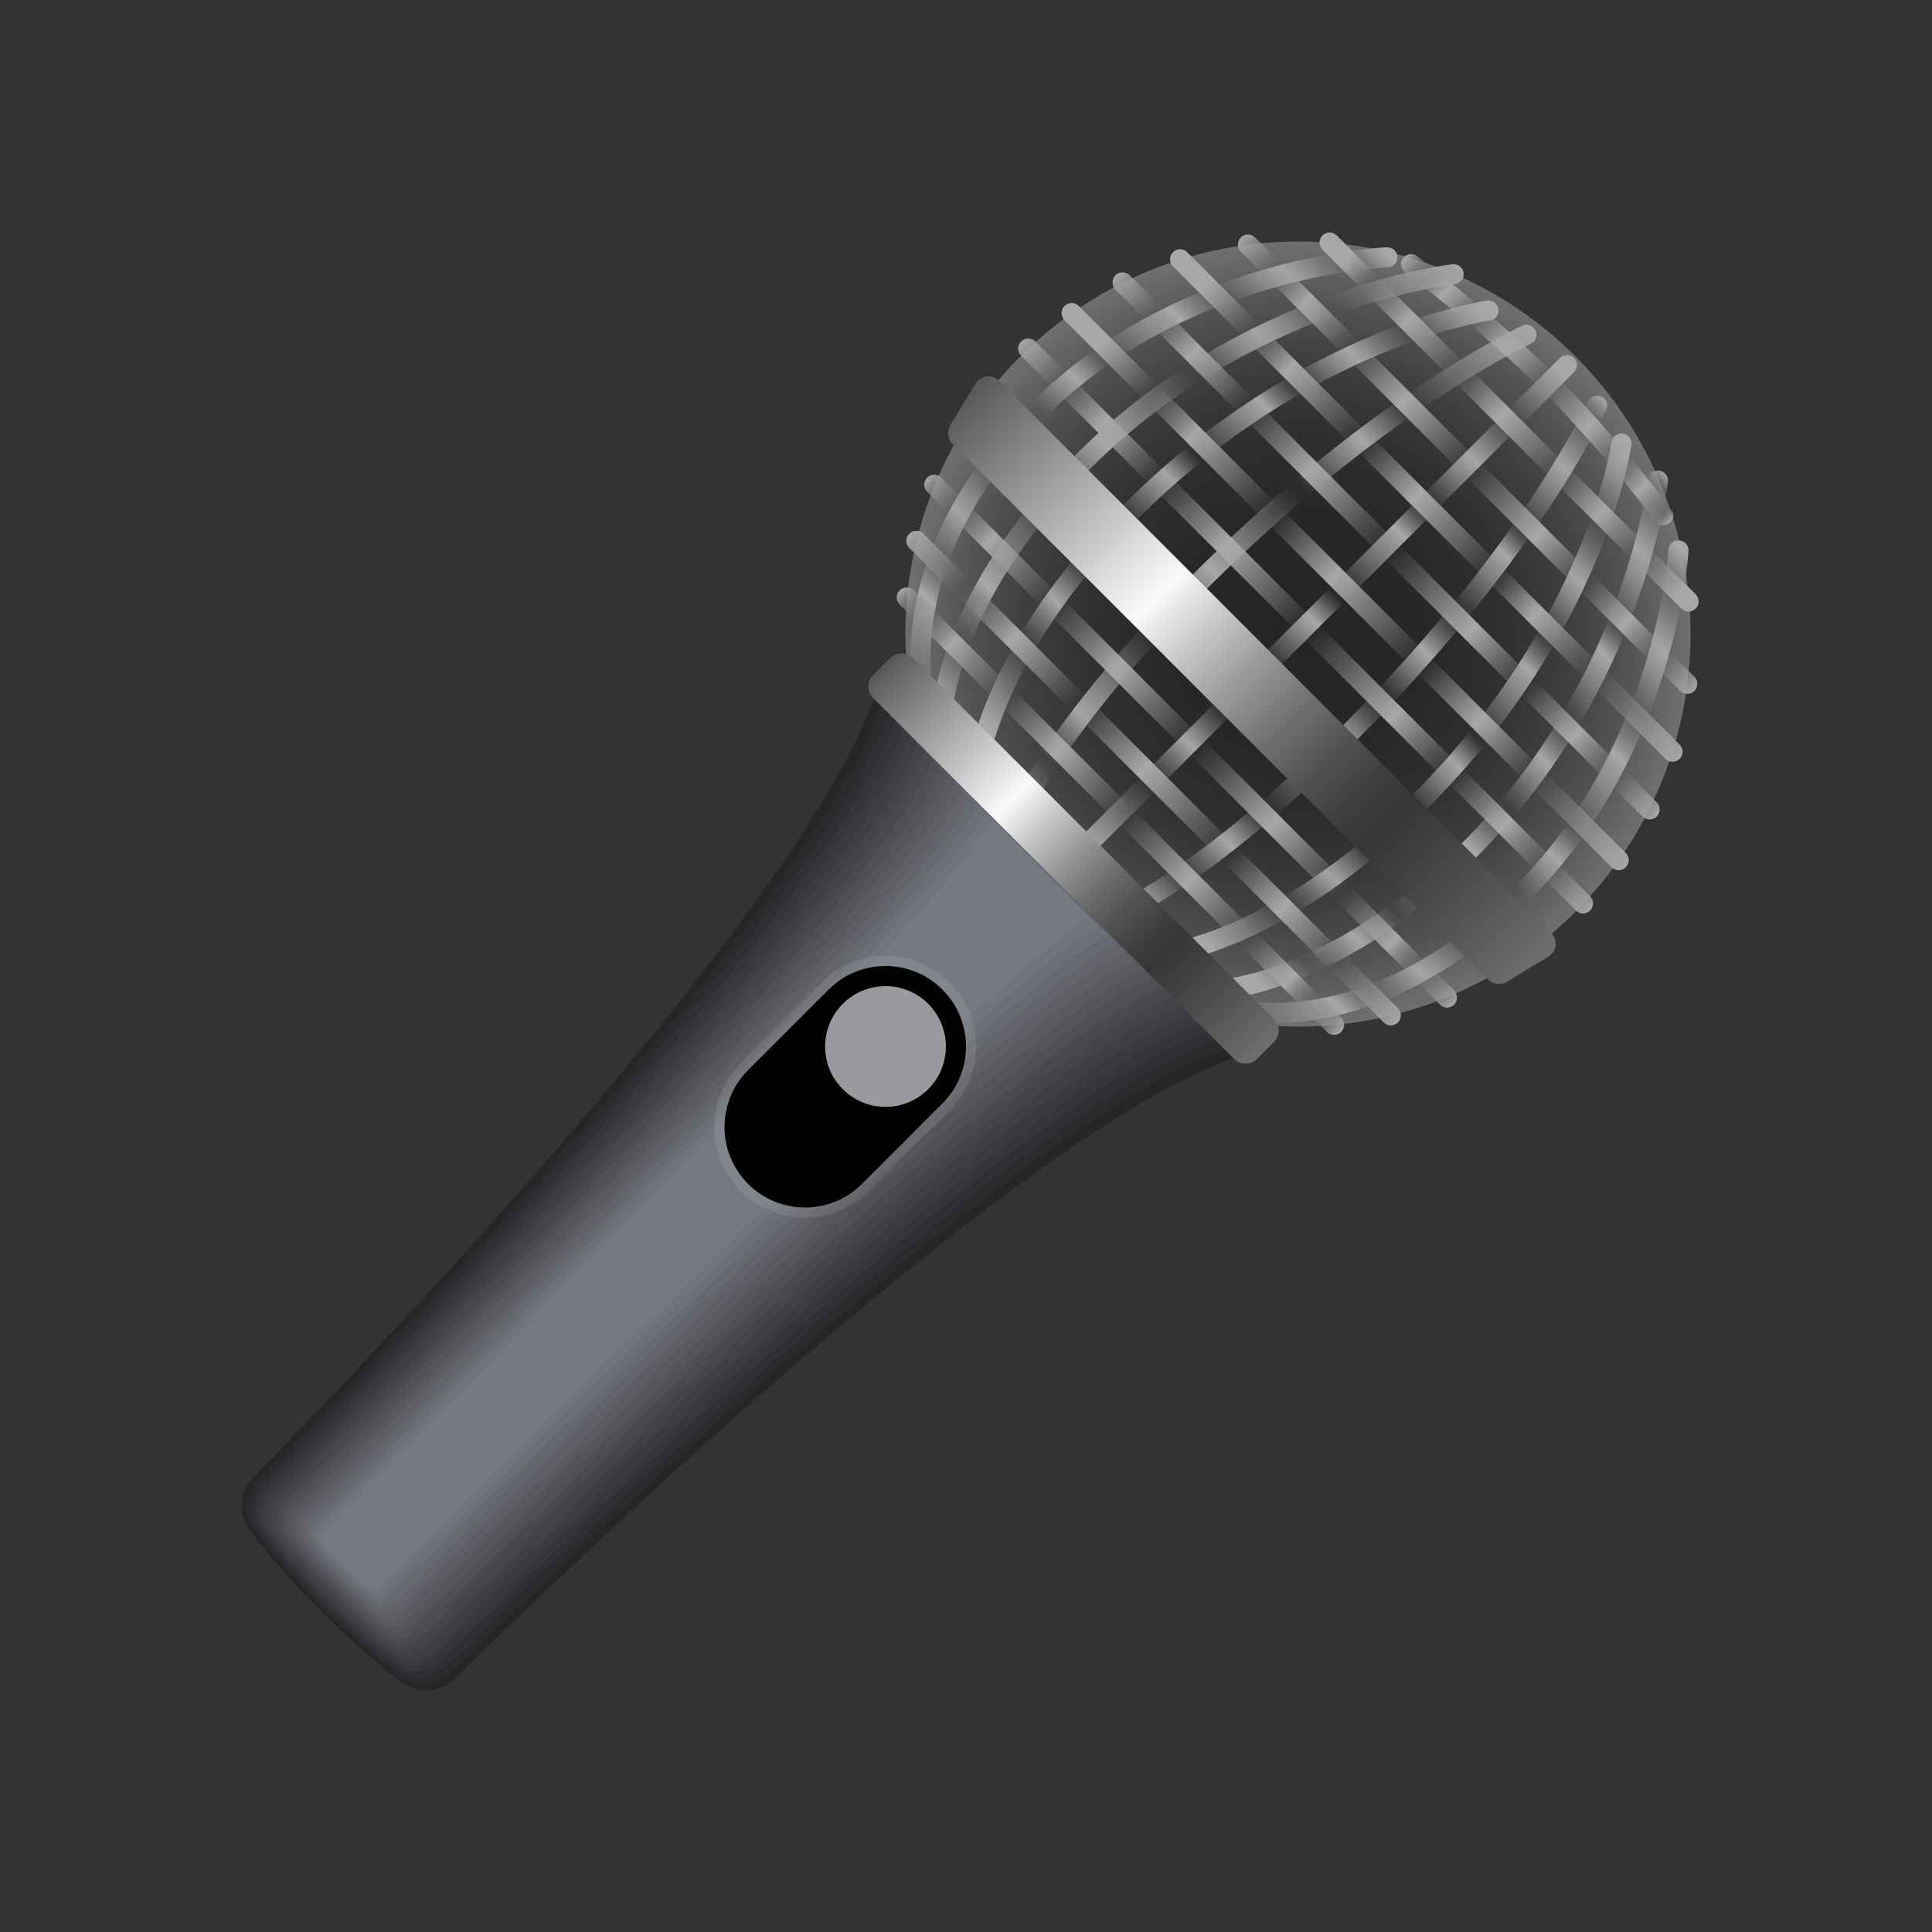 <svg xmlns="http://www.w3.org/2000/svg"  viewBox="0 0 48 48" width="48px" height="48px"><rect x="0" y="0" width="48" height="48" fill="#333333" stroke="none"/><radialGradient id="Bj~NeR2hG6YygpSwFdeNua" cx="32.247" cy="15.753" r="9.753" gradientTransform="scale(1 -1) rotate(45 70.279 0)" gradientUnits="userSpaceOnUse"><stop offset="0" stop-color="#242424"/><stop offset=".315" stop-color="#272727"/><stop offset=".52" stop-color="#2f2f2f"/><stop offset=".693" stop-color="#3e3e3e"/><stop offset=".849" stop-color="#535353"/><stop offset=".992" stop-color="#6e6e6e"/><stop offset="1" stop-color="#707070"/></radialGradient><circle cx="32.247" cy="15.753" r="9.753" fill="url(#Bj~NeR2hG6YygpSwFdeNua)"/><linearGradient id="Bj~NeR2hG6YygpSwFdeNub" x1="25.326" x2="39.106" y1="22.674" y2="8.894" gradientUnits="userSpaceOnUse"><stop offset=".124" stop-color="#a8a8a8"/><stop offset=".162" stop-color="#a4a4a4" stop-opacity=".661"/><stop offset=".196" stop-color="#999" stop-opacity=".356"/><stop offset=".229" stop-color="#878787" stop-opacity=".065"/><stop offset=".236" stop-color="#828282" stop-opacity="0"/><stop offset=".305" stop-color="#a8a8a8"/><stop offset=".326" stop-color="#a4a4a4" stop-opacity=".67"/><stop offset=".347" stop-color="#999" stop-opacity=".354"/><stop offset=".368" stop-color="#858585" stop-opacity=".045"/><stop offset=".371" stop-color="#828282" stop-opacity="0"/><stop offset=".378" stop-color="#828282" stop-opacity="0"/><stop offset=".443" stop-color="#828282" stop-opacity="0"/><stop offset=".452" stop-color="#8b8b8b" stop-opacity=".1"/><stop offset=".473" stop-color="#9b9b9b" stop-opacity=".353"/><stop offset=".497" stop-color="#a5a5a5" stop-opacity=".635"/><stop offset=".528" stop-color="#a8a8a8"/><stop offset=".548" stop-color="#a6a6a6" stop-opacity=".564"/><stop offset=".559" stop-color="#9e9e9e" stop-opacity=".321"/><stop offset=".568" stop-color="#909090" stop-opacity=".127"/><stop offset=".574" stop-color="#828282" stop-opacity="0"/><stop offset=".587" stop-color="#8d8d8d" stop-opacity=".116"/><stop offset=".612" stop-color="#9c9c9c" stop-opacity=".344"/><stop offset=".642" stop-color="#a5a5a5" stop-opacity=".61"/><stop offset=".686" stop-color="#a8a8a8"/><stop offset=".729" stop-color="#888" stop-opacity=".135"/><stop offset=".736" stop-color="#828282" stop-opacity="0"/><stop offset=".745" stop-color="#8d8d8d" stop-opacity=".115"/><stop offset=".764" stop-color="#9c9c9c" stop-opacity=".346"/><stop offset=".785" stop-color="#a5a5a5" stop-opacity=".613"/><stop offset=".817" stop-color="#a8a8a8"/><stop offset=".84" stop-color="#a3a3a3" stop-opacity=".69"/><stop offset=".868" stop-color="#949494" stop-opacity=".312"/><stop offset=".891" stop-color="#828282" stop-opacity="0"/><stop offset=".9" stop-color="#8c8c8c" stop-opacity=".112"/><stop offset=".92" stop-color="#9c9c9c" stop-opacity=".347"/><stop offset=".943" stop-color="#a5a5a5" stop-opacity=".618"/><stop offset=".975" stop-color="#a8a8a8"/><stop offset=".976" stop-color="#a8a8a8"/><stop offset=".988" stop-color="#a8a8a8"/></linearGradient><line x1="38.929" x2="25.503" y1="9.071" y2="22.497" fill="none" stroke="url(#Bj~NeR2hG6YygpSwFdeNub)" stroke-linecap="round" stroke-miterlimit="10" stroke-width=".5"/><linearGradient id="Bj~NeR2hG6YygpSwFdeNuc" x1="26.827" x2="40.353" y1="23.921" y2="10.395" gradientUnits="userSpaceOnUse"><stop offset=".11" stop-color="#a8a8a8"/><stop offset=".133" stop-color="#a4a4a4" stop-opacity=".661"/><stop offset=".153" stop-color="#999" stop-opacity=".356"/><stop offset=".172" stop-color="#878787" stop-opacity=".065"/><stop offset=".177" stop-color="#828282" stop-opacity="0"/><stop offset=".177" stop-color="#838383" stop-opacity=".009"/><stop offset=".201" stop-color="#979797" stop-opacity=".347"/><stop offset=".224" stop-color="#a4a4a4" stop-opacity=".68"/><stop offset=".246" stop-color="#a8a8a8"/><stop offset=".267" stop-color="#a4a4a4" stop-opacity=".661"/><stop offset=".286" stop-color="#999" stop-opacity=".356"/><stop offset=".305" stop-color="#878787" stop-opacity=".065"/><stop offset=".309" stop-color="#828282" stop-opacity="0"/><stop offset=".31" stop-color="#838383" stop-opacity=".009"/><stop offset=".355" stop-color="#979797" stop-opacity=".347"/><stop offset=".4" stop-color="#a4a4a4" stop-opacity=".68"/><stop offset=".444" stop-color="#a8a8a8"/><stop offset=".469" stop-color="#a4a4a4" stop-opacity=".67"/><stop offset=".493" stop-color="#999" stop-opacity=".354"/><stop offset=".517" stop-color="#858585" stop-opacity=".045"/><stop offset=".52" stop-color="#828282" stop-opacity="0"/><stop offset=".53" stop-color="#8d8d8d" stop-opacity=".116"/><stop offset=".549" stop-color="#9c9c9c" stop-opacity=".344"/><stop offset=".571" stop-color="#a5a5a5" stop-opacity=".61"/><stop offset=".603" stop-color="#a8a8a8"/><stop offset=".658" stop-color="#888" stop-opacity=".135"/><stop offset=".666" stop-color="#828282" stop-opacity="0"/><stop offset=".678" stop-color="#8d8d8d" stop-opacity=".115"/><stop offset=".701" stop-color="#9c9c9c" stop-opacity=".346"/><stop offset=".727" stop-color="#a5a5a5" stop-opacity=".613"/><stop offset=".765" stop-color="#a8a8a8"/><stop offset=".778" stop-color="#a3a3a3" stop-opacity=".69"/><stop offset=".793" stop-color="#949494" stop-opacity=".312"/><stop offset=".806" stop-color="#828282" stop-opacity="0"/><stop offset=".812" stop-color="#868686" stop-opacity=".056"/><stop offset=".84" stop-color="#999" stop-opacity=".356"/><stop offset=".869" stop-color="#a4a4a4" stop-opacity=".666"/><stop offset=".9" stop-color="#a8a8a8"/><stop offset=".923" stop-color="#a0a0a0" stop-opacity=".672"/><stop offset=".958" stop-color="#8b8b8b" stop-opacity=".167"/><stop offset=".969" stop-color="#828282" stop-opacity="0"/><stop offset=".983" stop-color="#959595" stop-opacity=".451"/><stop offset="1" stop-color="#a8a8a8"/></linearGradient><path fill="none" stroke="url(#Bj~NeR2hG6YygpSwFdeNuc)" stroke-linecap="round" stroke-miterlimit="10" stroke-width=".5" d="M39.681,10.077	c0,0-1.647,3.628-6.139,8.121s-7.033,5.052-7.033,5.052"/><linearGradient id="Bj~NeR2hG6YygpSwFdeNud" x1="28.246" x2="41.435" y1="25.003" y2="11.814" gradientUnits="userSpaceOnUse"><stop offset=".124" stop-color="#a8a8a8"/><stop offset=".162" stop-color="#a4a4a4" stop-opacity=".661"/><stop offset=".196" stop-color="#999" stop-opacity=".356"/><stop offset=".229" stop-color="#878787" stop-opacity=".065"/><stop offset=".236" stop-color="#828282" stop-opacity="0"/><stop offset=".305" stop-color="#a8a8a8"/><stop offset=".326" stop-color="#a4a4a4" stop-opacity=".67"/><stop offset=".347" stop-color="#999" stop-opacity=".354"/><stop offset=".368" stop-color="#858585" stop-opacity=".045"/><stop offset=".371" stop-color="#828282" stop-opacity="0"/><stop offset=".378" stop-color="#828282" stop-opacity="0"/><stop offset=".443" stop-color="#828282" stop-opacity="0"/><stop offset=".452" stop-color="#8b8b8b" stop-opacity=".1"/><stop offset=".473" stop-color="#9b9b9b" stop-opacity=".353"/><stop offset=".497" stop-color="#a5a5a5" stop-opacity=".635"/><stop offset=".528" stop-color="#a8a8a8"/><stop offset=".548" stop-color="#a6a6a6" stop-opacity=".564"/><stop offset=".559" stop-color="#9e9e9e" stop-opacity=".321"/><stop offset=".568" stop-color="#909090" stop-opacity=".127"/><stop offset=".574" stop-color="#828282" stop-opacity="0"/><stop offset=".587" stop-color="#8d8d8d" stop-opacity=".116"/><stop offset=".612" stop-color="#9c9c9c" stop-opacity=".344"/><stop offset=".642" stop-color="#a5a5a5" stop-opacity=".61"/><stop offset=".686" stop-color="#a8a8a8"/><stop offset=".729" stop-color="#888" stop-opacity=".135"/><stop offset=".736" stop-color="#828282" stop-opacity="0"/><stop offset=".745" stop-color="#8d8d8d" stop-opacity=".115"/><stop offset=".764" stop-color="#9c9c9c" stop-opacity=".346"/><stop offset=".785" stop-color="#a5a5a5" stop-opacity=".613"/><stop offset=".817" stop-color="#a8a8a8"/><stop offset=".84" stop-color="#a3a3a3" stop-opacity=".69"/><stop offset=".868" stop-color="#949494" stop-opacity=".312"/><stop offset=".891" stop-color="#828282" stop-opacity="0"/><stop offset=".9" stop-color="#8c8c8c" stop-opacity=".112"/><stop offset=".92" stop-color="#9c9c9c" stop-opacity=".347"/><stop offset=".943" stop-color="#a5a5a5" stop-opacity=".618"/><stop offset=".975" stop-color="#a8a8a8"/><stop offset=".976" stop-color="#a8a8a8"/><stop offset=".988" stop-color="#a8a8a8"/></linearGradient><path fill="none" stroke="url(#Bj~NeR2hG6YygpSwFdeNud)" stroke-linecap="round" stroke-miterlimit="10" stroke-width=".5" d="M40.285,11.018	c0,0-0.624,4.516-5.002,8.894s-7.834,3.942-7.834,3.942"/><linearGradient id="Bj~NeR2hG6YygpSwFdeNue" x1="29.733" x2="42.489" y1="25.642" y2="12.887" gradientUnits="userSpaceOnUse"><stop offset=".11" stop-color="#a8a8a8"/><stop offset=".133" stop-color="#a4a4a4" stop-opacity=".661"/><stop offset=".153" stop-color="#999" stop-opacity=".356"/><stop offset=".172" stop-color="#878787" stop-opacity=".065"/><stop offset=".177" stop-color="#828282" stop-opacity="0"/><stop offset=".177" stop-color="#838383" stop-opacity=".009"/><stop offset=".201" stop-color="#979797" stop-opacity=".347"/><stop offset=".224" stop-color="#a4a4a4" stop-opacity=".68"/><stop offset=".246" stop-color="#a8a8a8"/><stop offset=".267" stop-color="#a4a4a4" stop-opacity=".661"/><stop offset=".286" stop-color="#999" stop-opacity=".356"/><stop offset=".305" stop-color="#878787" stop-opacity=".065"/><stop offset=".309" stop-color="#828282" stop-opacity="0"/><stop offset=".31" stop-color="#838383" stop-opacity=".009"/><stop offset=".355" stop-color="#979797" stop-opacity=".347"/><stop offset=".4" stop-color="#a4a4a4" stop-opacity=".68"/><stop offset=".444" stop-color="#a8a8a8"/><stop offset=".469" stop-color="#a4a4a4" stop-opacity=".67"/><stop offset=".493" stop-color="#999" stop-opacity=".354"/><stop offset=".517" stop-color="#858585" stop-opacity=".045"/><stop offset=".52" stop-color="#828282" stop-opacity="0"/><stop offset=".53" stop-color="#8d8d8d" stop-opacity=".116"/><stop offset=".549" stop-color="#9c9c9c" stop-opacity=".344"/><stop offset=".571" stop-color="#a5a5a5" stop-opacity=".61"/><stop offset=".603" stop-color="#a8a8a8"/><stop offset=".658" stop-color="#888" stop-opacity=".135"/><stop offset=".666" stop-color="#828282" stop-opacity="0"/><stop offset=".678" stop-color="#8d8d8d" stop-opacity=".115"/><stop offset=".701" stop-color="#9c9c9c" stop-opacity=".346"/><stop offset=".727" stop-color="#a5a5a5" stop-opacity=".613"/><stop offset=".765" stop-color="#a8a8a8"/><stop offset=".778" stop-color="#a3a3a3" stop-opacity=".69"/><stop offset=".793" stop-color="#949494" stop-opacity=".312"/><stop offset=".806" stop-color="#828282" stop-opacity="0"/><stop offset=".812" stop-color="#868686" stop-opacity=".056"/><stop offset=".84" stop-color="#999" stop-opacity=".356"/><stop offset=".869" stop-color="#a4a4a4" stop-opacity=".666"/><stop offset=".9" stop-color="#a8a8a8"/><stop offset=".923" stop-color="#a0a0a0" stop-opacity=".672"/><stop offset=".958" stop-color="#8b8b8b" stop-opacity=".167"/><stop offset=".969" stop-color="#828282" stop-opacity="0"/><stop offset=".983" stop-color="#959595" stop-opacity=".451"/><stop offset="1" stop-color="#a8a8a8"/></linearGradient><path fill="none" stroke="url(#Bj~NeR2hG6YygpSwFdeNue)" stroke-linecap="round" stroke-miterlimit="10" stroke-width=".5" d="M41.189,11.94	c0,0-0.568,5.062-4.656,9.15s-7.445,3.553-7.445,3.553"/><linearGradient id="Bj~NeR2hG6YygpSwFdeNuf" x1="31.551" x2="43.038" y1="26.147" y2="14.659" gradientUnits="userSpaceOnUse"><stop offset="0" stop-color="#828282" stop-opacity="0"/><stop offset=".124" stop-color="#a8a8a8"/><stop offset=".176" stop-color="#828282" stop-opacity="0"/><stop offset=".248" stop-color="#a8a8a8"/><stop offset=".276" stop-color="#a4a4a4" stop-opacity=".67"/><stop offset=".303" stop-color="#999" stop-opacity=".354"/><stop offset=".329" stop-color="#858585" stop-opacity=".045"/><stop offset=".333" stop-color="#828282" stop-opacity="0"/><stop offset=".344" stop-color="#828282" stop-opacity="0"/><stop offset=".443" stop-color="#828282" stop-opacity="0"/><stop offset=".451" stop-color="#8b8b8b" stop-opacity=".1"/><stop offset=".47" stop-color="#9b9b9b" stop-opacity=".353"/><stop offset=".491" stop-color="#a5a5a5" stop-opacity=".635"/><stop offset=".518" stop-color="#a8a8a8"/><stop offset=".542" stop-color="#a6a6a6" stop-opacity=".564"/><stop offset=".554" stop-color="#9e9e9e" stop-opacity=".321"/><stop offset=".565" stop-color="#909090" stop-opacity=".127"/><stop offset=".572" stop-color="#828282" stop-opacity="0"/><stop offset=".586" stop-color="#8d8d8d" stop-opacity=".116"/><stop offset=".614" stop-color="#9c9c9c" stop-opacity=".344"/><stop offset=".647" stop-color="#a5a5a5" stop-opacity=".61"/><stop offset=".696" stop-color="#a8a8a8"/><stop offset=".756" stop-color="#888" stop-opacity=".135"/><stop offset=".765" stop-color="#828282" stop-opacity="0"/><stop offset=".776" stop-color="#8d8d8d" stop-opacity=".115"/><stop offset=".798" stop-color="#9c9c9c" stop-opacity=".346"/><stop offset=".822" stop-color="#a5a5a5" stop-opacity=".613"/><stop offset=".858" stop-color="#a8a8a8"/><stop offset=".883" stop-color="#a3a3a3" stop-opacity=".69"/><stop offset=".913" stop-color="#949494" stop-opacity=".312"/><stop offset=".937" stop-color="#828282" stop-opacity="0"/><stop offset=".943" stop-color="#8c8c8c" stop-opacity=".112"/><stop offset=".955" stop-color="#9c9c9c" stop-opacity=".347"/><stop offset=".968" stop-color="#a5a5a5" stop-opacity=".618"/><stop offset=".988" stop-color="#a8a8a8"/></linearGradient><path fill="none" stroke="url(#Bj~NeR2hG6YygpSwFdeNuf)" stroke-linecap="round" stroke-miterlimit="10" stroke-width=".5" d="M41.701,13.675	c0,0-0.275,4.919-3.916,8.56s-6.928,2.865-6.928,2.865"/><linearGradient id="Bj~NeR2hG6YygpSwFdeNug" x1="24.079" x2="37.605" y1="21.173" y2="7.647" gradientUnits="userSpaceOnUse"><stop offset=".066" stop-color="#a8a8a8"/><stop offset=".096" stop-color="#a4a4a4" stop-opacity=".661"/><stop offset=".123" stop-color="#999" stop-opacity=".356"/><stop offset=".149" stop-color="#878787" stop-opacity=".065"/><stop offset=".155" stop-color="#828282" stop-opacity="0"/><stop offset=".229" stop-color="#a8a8a8"/><stop offset=".276" stop-color="#a4a4a4" stop-opacity=".67"/><stop offset=".321" stop-color="#999" stop-opacity=".354"/><stop offset=".365" stop-color="#858585" stop-opacity=".045"/><stop offset=".371" stop-color="#828282" stop-opacity="0"/><stop offset=".382" stop-color="#8b8b8b" stop-opacity=".1"/><stop offset=".41" stop-color="#9b9b9b" stop-opacity=".353"/><stop offset=".441" stop-color="#a5a5a5" stop-opacity=".635"/><stop offset=".481" stop-color="#a8a8a8"/><stop offset=".549" stop-color="#a6a6a6" stop-opacity=".564"/><stop offset=".587" stop-color="#9e9e9e" stop-opacity=".321"/><stop offset=".617" stop-color="#909090" stop-opacity=".127"/><stop offset=".637" stop-color="#828282" stop-opacity="0"/><stop offset=".649" stop-color="#8d8d8d" stop-opacity=".116"/><stop offset=".672" stop-color="#9c9c9c" stop-opacity=".344"/><stop offset=".699" stop-color="#a5a5a5" stop-opacity=".61"/><stop offset=".739" stop-color="#a8a8a8"/><stop offset=".775" stop-color="#a6a6a6" stop-opacity=".491"/><stop offset=".79" stop-color="#9f9f9f" stop-opacity=".28"/><stop offset=".8" stop-color="#939393" stop-opacity=".123"/><stop offset=".809" stop-color="#828282" stop-opacity="0"/><stop offset=".831" stop-color="#8d8d8d" stop-opacity=".115"/><stop offset=".875" stop-color="#9c9c9c" stop-opacity=".346"/><stop offset=".926" stop-color="#a5a5a5" stop-opacity=".613"/><stop offset="1" stop-color="#a8a8a8"/></linearGradient><path fill="none" stroke="url(#Bj~NeR2hG6YygpSwFdeNug)" stroke-linecap="round" stroke-miterlimit="10" stroke-width=".5" d="M37.923,8.319	c0,0-3.628,1.647-8.121,6.139s-5.052,7.033-5.052,7.033"/><linearGradient id="Bj~NeR2hG6YygpSwFdeNuh" x1="22.997" x2="36.186" y1="19.754" y2="6.565" gradientUnits="userSpaceOnUse"><stop offset=".124" stop-color="#a8a8a8"/><stop offset=".162" stop-color="#a4a4a4" stop-opacity=".661"/><stop offset=".196" stop-color="#999" stop-opacity=".356"/><stop offset=".229" stop-color="#878787" stop-opacity=".065"/><stop offset=".236" stop-color="#828282" stop-opacity="0"/><stop offset=".305" stop-color="#a8a8a8"/><stop offset=".326" stop-color="#a4a4a4" stop-opacity=".67"/><stop offset=".347" stop-color="#999" stop-opacity=".354"/><stop offset=".368" stop-color="#858585" stop-opacity=".045"/><stop offset=".371" stop-color="#828282" stop-opacity="0"/><stop offset=".378" stop-color="#828282" stop-opacity="0"/><stop offset=".443" stop-color="#828282" stop-opacity="0"/><stop offset=".452" stop-color="#8b8b8b" stop-opacity=".1"/><stop offset=".473" stop-color="#9b9b9b" stop-opacity=".353"/><stop offset=".497" stop-color="#a5a5a5" stop-opacity=".635"/><stop offset=".528" stop-color="#a8a8a8"/><stop offset=".548" stop-color="#a6a6a6" stop-opacity=".564"/><stop offset=".559" stop-color="#9e9e9e" stop-opacity=".321"/><stop offset=".568" stop-color="#909090" stop-opacity=".127"/><stop offset=".574" stop-color="#828282" stop-opacity="0"/><stop offset=".587" stop-color="#8d8d8d" stop-opacity=".116"/><stop offset=".612" stop-color="#9c9c9c" stop-opacity=".344"/><stop offset=".642" stop-color="#a5a5a5" stop-opacity=".61"/><stop offset=".686" stop-color="#a8a8a8"/><stop offset=".729" stop-color="#888" stop-opacity=".135"/><stop offset=".736" stop-color="#828282" stop-opacity="0"/><stop offset=".745" stop-color="#8d8d8d" stop-opacity=".115"/><stop offset=".764" stop-color="#9c9c9c" stop-opacity=".346"/><stop offset=".785" stop-color="#a5a5a5" stop-opacity=".613"/><stop offset=".817" stop-color="#a8a8a8"/><stop offset=".84" stop-color="#a3a3a3" stop-opacity=".69"/><stop offset=".868" stop-color="#949494" stop-opacity=".312"/><stop offset=".891" stop-color="#828282" stop-opacity="0"/><stop offset=".9" stop-color="#8c8c8c" stop-opacity=".112"/><stop offset=".92" stop-color="#9c9c9c" stop-opacity=".347"/><stop offset=".943" stop-color="#a5a5a5" stop-opacity=".618"/><stop offset=".975" stop-color="#a8a8a8"/><stop offset=".976" stop-color="#a8a8a8"/><stop offset=".988" stop-color="#a8a8a8"/></linearGradient><path fill="none" stroke="url(#Bj~NeR2hG6YygpSwFdeNuh)" stroke-linecap="round" stroke-miterlimit="10" stroke-width=".5" d="M36.982,7.715	c0,0-4.516,0.624-8.894,5.002s-3.942,7.834-3.942,7.834"/><linearGradient id="Bj~NeR2hG6YygpSwFdeNui" x1="22.372" x2="35.154" y1="18.281" y2="5.499" gradientUnits="userSpaceOnUse"><stop offset=".066" stop-color="#a8a8a8"/><stop offset=".096" stop-color="#a4a4a4" stop-opacity=".661"/><stop offset=".123" stop-color="#999" stop-opacity=".356"/><stop offset=".149" stop-color="#878787" stop-opacity=".065"/><stop offset=".155" stop-color="#828282" stop-opacity="0"/><stop offset=".229" stop-color="#a8a8a8"/><stop offset=".276" stop-color="#a4a4a4" stop-opacity=".67"/><stop offset=".321" stop-color="#999" stop-opacity=".354"/><stop offset=".365" stop-color="#858585" stop-opacity=".045"/><stop offset=".371" stop-color="#828282" stop-opacity="0"/><stop offset=".382" stop-color="#8b8b8b" stop-opacity=".1"/><stop offset=".41" stop-color="#9b9b9b" stop-opacity=".353"/><stop offset=".441" stop-color="#a5a5a5" stop-opacity=".635"/><stop offset=".481" stop-color="#a8a8a8"/><stop offset=".549" stop-color="#a6a6a6" stop-opacity=".564"/><stop offset=".587" stop-color="#9e9e9e" stop-opacity=".321"/><stop offset=".617" stop-color="#909090" stop-opacity=".127"/><stop offset=".637" stop-color="#828282" stop-opacity="0"/><stop offset=".649" stop-color="#8d8d8d" stop-opacity=".116"/><stop offset=".672" stop-color="#9c9c9c" stop-opacity=".344"/><stop offset=".699" stop-color="#a5a5a5" stop-opacity=".61"/><stop offset=".739" stop-color="#a8a8a8"/><stop offset=".788" stop-color="#a6a6a6" stop-opacity=".491"/><stop offset=".808" stop-color="#9f9f9f" stop-opacity=".28"/><stop offset=".823" stop-color="#939393" stop-opacity=".123"/><stop offset=".835" stop-color="#828282" stop-opacity="0"/><stop offset=".854" stop-color="#8d8d8d" stop-opacity=".115"/><stop offset=".892" stop-color="#9c9c9c" stop-opacity=".346"/><stop offset=".936" stop-color="#a5a5a5" stop-opacity=".613"/><stop offset="1" stop-color="#a8a8a8"/></linearGradient><path fill="none" stroke="url(#Bj~NeR2hG6YygpSwFdeNui)" stroke-linecap="round" stroke-miterlimit="10" stroke-width=".5" d="M36.115,6.813	c0,0-5.117,0.566-9.205,4.654s-3.553,7.445-3.553,7.445"/><linearGradient id="Bj~NeR2hG6YygpSwFdeNuj" x1="21.882" x2="33.425" y1="16.54" y2="4.997" gradientUnits="userSpaceOnUse"><stop offset="0" stop-color="#828282" stop-opacity="0"/><stop offset=".124" stop-color="#a8a8a8"/><stop offset=".176" stop-color="#828282" stop-opacity="0"/><stop offset=".248" stop-color="#a8a8a8"/><stop offset=".276" stop-color="#a4a4a4" stop-opacity=".67"/><stop offset=".303" stop-color="#999" stop-opacity=".354"/><stop offset=".329" stop-color="#858585" stop-opacity=".045"/><stop offset=".333" stop-color="#828282" stop-opacity="0"/><stop offset=".344" stop-color="#828282" stop-opacity="0"/><stop offset=".443" stop-color="#828282" stop-opacity="0"/><stop offset=".451" stop-color="#8b8b8b" stop-opacity=".1"/><stop offset=".47" stop-color="#9b9b9b" stop-opacity=".353"/><stop offset=".491" stop-color="#a5a5a5" stop-opacity=".635"/><stop offset=".518" stop-color="#a8a8a8"/><stop offset=".542" stop-color="#a6a6a6" stop-opacity=".564"/><stop offset=".554" stop-color="#9e9e9e" stop-opacity=".321"/><stop offset=".565" stop-color="#909090" stop-opacity=".127"/><stop offset=".572" stop-color="#828282" stop-opacity="0"/><stop offset=".586" stop-color="#8d8d8d" stop-opacity=".116"/><stop offset=".614" stop-color="#9c9c9c" stop-opacity=".344"/><stop offset=".647" stop-color="#a5a5a5" stop-opacity=".61"/><stop offset=".696" stop-color="#a8a8a8"/><stop offset=".756" stop-color="#888" stop-opacity=".135"/><stop offset=".765" stop-color="#828282" stop-opacity="0"/><stop offset=".776" stop-color="#8d8d8d" stop-opacity=".115"/><stop offset=".798" stop-color="#9c9c9c" stop-opacity=".346"/><stop offset=".822" stop-color="#a5a5a5" stop-opacity=".613"/><stop offset=".858" stop-color="#a8a8a8"/><stop offset=".883" stop-color="#a3a3a3" stop-opacity=".69"/><stop offset=".913" stop-color="#949494" stop-opacity=".312"/><stop offset=".937" stop-color="#828282" stop-opacity="0"/><stop offset=".943" stop-color="#8c8c8c" stop-opacity=".112"/><stop offset=".955" stop-color="#9c9c9c" stop-opacity=".347"/><stop offset=".968" stop-color="#a5a5a5" stop-opacity=".618"/><stop offset=".988" stop-color="#a8a8a8"/></linearGradient><path fill="none" stroke="url(#Bj~NeR2hG6YygpSwFdeNuj)" stroke-linecap="round" stroke-miterlimit="10" stroke-width=".5" d="M34.468,6.394	c0,0-5.044,0.161-8.706,3.823s-2.808,7.042-2.808,7.042"/><rect width="48" height="48" fill="none" transform="rotate(-90 24 24)"/><linearGradient id="Bj~NeR2hG6YygpSwFdeNuk" x1="20.769" x2="36.876" y1="31.027" y2="31.027" gradientTransform="rotate(45 40.566 13.8) scale(1.251 .736)" gradientUnits="userSpaceOnUse"><stop offset="0" stop-color="#575757"/><stop offset=".244" stop-color="#c9c9c9"/><stop offset=".345" stop-color="#fafafa"/><stop offset=".402" stop-color="#d2d2d2"/><stop offset=".488" stop-color="#9b9b9b"/><stop offset=".569" stop-color="#6f6f6f"/><stop offset=".64" stop-color="#505050"/><stop offset=".701" stop-color="#3d3d3d"/><stop offset=".743" stop-color="#363636"/><stop offset=".841" stop-color="#484848"/><stop offset="1" stop-color="#6e6e6e"/></linearGradient><path fill="url(#Bj~NeR2hG6YygpSwFdeNuk)" d="M36.976,24.337L23.663,11.024c-0.122-0.122-0.145-0.312-0.055-0.459l0.627-1.034	c0.126-0.208,0.414-0.243,0.586-0.071l13.72,13.72c0.172,0.172,0.137,0.459-0.071,0.586l-1.034,0.627	C37.288,24.482,37.098,24.459,36.976,24.337z"/><path fill="#262629" d="M21.738,17.262C19.977,22.545,8.913,34.03,6.294,36.699c-0.351,0.357-0.393,0.91-0.096,1.313 c0.325,0.441,0.871,1.095,1.783,2.007c0.912,0.912,1.566,1.459,2.007,1.783c0.403,0.297,0.955,0.255,1.313-0.096 c2.67-2.62,14.155-13.683,19.438-15.444L21.738,17.262z"/><path fill="#2b2b2e" d="M21.92,17.455C20.239,22.498,8.906,34.233,6.405,36.781c-0.335,0.341-0.375,0.868-0.092,1.253 c0.31,0.421,0.832,1.045,1.702,1.915s1.494,1.392,1.915,1.702c0.385,0.283,0.912,0.243,1.253-0.092 c2.548-2.5,14.283-13.834,19.326-15.514L21.92,17.455z"/><path fill="#303034" d="M22.101,17.649C20.501,22.451,8.898,34.436,6.517,36.863c-0.319,0.325-0.357,0.827-0.087,1.193 c0.295,0.401,0.792,0.995,1.621,1.824c0.829,0.829,1.423,1.326,1.824,1.621c0.367,0.27,0.868,0.231,1.193-0.087 c2.427-2.381,14.412-13.984,19.214-15.585L22.101,17.649z"/><path fill="#353639" d="M22.283,17.842C20.763,22.403,8.89,34.639,6.628,36.944c-0.303,0.309-0.339,0.785-0.083,1.134 c0.28,0.381,0.752,0.945,1.54,1.733s1.352,1.259,1.733,1.54c0.348,0.256,0.825,0.22,1.134-0.083 c2.305-2.262,14.541-14.134,19.102-15.655L22.283,17.842z"/><path fill="#3a3b3f" d="M22.465,18.035C21.024,22.356,8.883,34.842,6.74,37.026C6.453,37.318,6.419,37.77,6.661,38.1 c0.266,0.361,0.713,0.895,1.459,1.641c0.746,0.746,1.28,1.193,1.641,1.459c0.33,0.243,0.781,0.208,1.074-0.079 c2.184-2.143,14.67-14.284,18.991-15.725L22.465,18.035z"/><path fill="#3f4044" d="M22.646,18.229c-1.36,4.08-13.771,16.817-15.795,18.879c-0.271,0.276-0.304,0.703-0.074,1.014 c0.251,0.341,0.673,0.846,1.377,1.55c0.704,0.704,1.209,1.127,1.55,1.377c0.311,0.229,0.738,0.197,1.014-0.074 c2.062-2.023,14.799-14.435,18.879-15.795L22.646,18.229z"/><path fill="#44454a" d="M22.828,18.422c-1.28,3.84-13.961,16.827-15.865,18.767c-0.255,0.26-0.286,0.661-0.07,0.954 c0.236,0.321,0.633,0.796,1.296,1.459s1.138,1.06,1.459,1.296c0.293,0.216,0.694,0.185,0.954-0.07 c1.941-1.904,14.927-14.585,18.767-15.865L22.828,18.422z"/><path fill="#494a4f" d="M23.01,18.616c-1.2,3.599-14.15,16.837-15.935,18.656c-0.239,0.244-0.268,0.62-0.066,0.895 c0.221,0.301,0.594,0.746,1.215,1.367c0.621,0.621,1.067,0.994,1.367,1.215c0.275,0.202,0.651,0.173,0.895-0.066 c1.819-1.785,15.056-14.735,18.656-15.935L23.01,18.616z"/><path fill="#4e5055" d="M23.191,18.809c-1.12,3.359-14.339,16.846-16.005,18.544c-0.223,0.227-0.25,0.578-0.061,0.835 c0.207,0.281,0.554,0.696,1.134,1.276s0.995,0.927,1.276,1.134c0.256,0.189,0.607,0.162,0.835-0.061 c1.698-1.666,15.185-14.885,18.544-16.005L23.191,18.809z"/><path fill="#53555a" d="M23.373,19.002C22.334,22.121,8.844,35.858,7.298,37.434c-0.207,0.211-0.232,0.537-0.057,0.775 c0.192,0.26,0.514,0.646,1.053,1.185c0.538,0.538,0.924,0.861,1.185,1.053c0.238,0.175,0.564,0.15,0.775-0.057 c1.576-1.546,15.314-15.036,18.432-16.075L23.373,19.002z"/><path fill="#585a5f" d="M23.555,19.196C22.595,22.074,8.837,36.062,7.41,37.516c-0.191,0.195-0.214,0.496-0.052,0.715 c0.177,0.24,0.475,0.596,0.972,1.093s0.853,0.795,1.093,0.972c0.22,0.162,0.52,0.139,0.715-0.052 c1.454-1.427,15.443-15.186,18.32-16.145L23.555,19.196z"/><path fill="#5d5f65" d="M23.736,19.389C22.857,22.026,8.829,36.265,7.521,37.598c-0.175,0.178-0.196,0.454-0.048,0.655 c0.162,0.22,0.435,0.547,0.89,1.002c0.455,0.455,0.782,0.728,1.002,0.89c0.201,0.148,0.477,0.127,0.655-0.048 c1.333-1.308,15.571-15.336,18.209-16.215L23.736,19.389z"/><path fill="#62646a" d="M23.918,19.582C23.119,21.979,8.821,36.468,7.633,37.68c-0.159,0.162-0.178,0.413-0.044,0.596 c0.147,0.2,0.395,0.497,0.809,0.91c0.414,0.414,0.71,0.662,0.91,0.809c0.183,0.135,0.434,0.115,0.596-0.044 c1.211-1.189,15.7-15.486,18.097-16.285L23.918,19.582z"/><path fill="#676970" d="M24.1,19.776C23.381,21.932,8.814,36.671,7.744,37.761c-0.143,0.146-0.16,0.371-0.039,0.536 c0.133,0.18,0.356,0.447,0.728,0.819s0.639,0.595,0.819,0.728c0.165,0.121,0.39,0.104,0.536-0.039 c1.09-1.069,15.829-15.637,17.985-16.355L24.1,19.776z"/><path fill="#6c6f75" d="M24.281,19.969C23.643,21.885,8.806,36.875,7.856,37.843c-0.127,0.13-0.143,0.33-0.035,0.476 c0.118,0.16,0.316,0.397,0.647,0.728c0.331,0.331,0.568,0.529,0.728,0.647c0.146,0.108,0.347,0.092,0.476-0.035 c0.968-0.95,15.958-15.787,17.874-16.425L24.281,19.969z"/><path fill="#71747b" d="M24.463,20.163C23.905,21.838,8.798,37.078,7.967,37.925c-0.111,0.113-0.125,0.288-0.031,0.416 c0.103,0.14,0.276,0.347,0.566,0.636c0.289,0.289,0.497,0.463,0.636,0.566c0.128,0.094,0.303,0.081,0.416-0.031 c0.847-0.831,16.086-15.937,17.762-16.496L24.463,20.163z"/><path fill="#767980" d="M24.645,20.356c-0.478,1.435-15.854,16.925-16.566,17.65c-0.095,0.097-0.107,0.247-0.026,0.357 c0.088,0.12,0.237,0.297,0.484,0.545c0.248,0.248,0.425,0.396,0.545,0.484c0.11,0.081,0.26,0.069,0.357-0.026 c0.725-0.712,16.215-16.087,17.65-16.566L24.645,20.356z"/><linearGradient id="Bj~NeR2hG6YygpSwFdeNul" x1="20.011" x2="37.634" y1="38.393" y2="38.393" gradientTransform="rotate(44.999 21.54 25.721) scale(.765 .495)" gradientUnits="userSpaceOnUse"><stop offset="0" stop-color="#575757"/><stop offset=".244" stop-color="#c9c9c9"/><stop offset=".345" stop-color="#fafafa"/><stop offset=".402" stop-color="#d2d2d2"/><stop offset=".488" stop-color="#9b9b9b"/><stop offset=".569" stop-color="#6f6f6f"/><stop offset=".64" stop-color="#505050"/><stop offset=".701" stop-color="#3d3d3d"/><stop offset=".743" stop-color="#363636"/><stop offset=".841" stop-color="#484848"/><stop offset="1" stop-color="#6e6e6e"/></linearGradient><path fill="url(#Bj~NeR2hG6YygpSwFdeNul)" d="M30.659,26.309l-8.967-8.967c-0.158-0.158-0.158-0.413,0-0.571l0.42-0.42	c0.158-0.158,0.413-0.158,0.571,0l8.967,8.967c0.158,0.158,0.158,0.413,0,0.571l-0.42,0.42	C31.072,26.466,30.816,26.466,30.659,26.309z"/><path fill="none" stroke="#fff" stroke-miterlimit="10" stroke-width=".5" d="M23.414,24.586	c-0.781-0.781-2.047-0.781-2.828,0c-0.391,0.391-1.609,1.609-2,2c-0.781,0.781-0.781,2.047,0,2.828c0.781,0.781,2.047,0.781,2.828,0	c0.391-0.391,1.609-1.609,2-2C24.195,26.633,24.195,25.367,23.414,24.586z" opacity=".09"/><path d="M23.414,24.586c-0.781-0.781-2.047-0.781-2.828,0c-0.391,0.391-1.609,1.609-2,2c-0.781,0.781-0.781,2.047,0,2.828	c0.781,0.781,2.047,0.781,2.828,0c0.391-0.391,1.609-1.609,2-2C24.195,26.633,24.195,25.367,23.414,24.586z"/><circle cx="22" cy="26" r="1.5" fill="#989a9e"/><linearGradient id="Bj~NeR2hG6YygpSwFdeNum" x1="22.591" x2="34.732" y1="13.261" y2="25.402" gradientUnits="userSpaceOnUse"><stop offset="0" stop-color="#a8a8a8"/><stop offset=".037" stop-color="#a4a4a4" stop-opacity=".661"/><stop offset=".071" stop-color="#999" stop-opacity=".356"/><stop offset=".103" stop-color="#878787" stop-opacity=".065"/><stop offset=".111" stop-color="#828282" stop-opacity="0"/><stop offset=".213" stop-color="#a8a8a8"/><stop offset=".258" stop-color="#a4a4a4" stop-opacity=".67"/><stop offset=".3" stop-color="#999" stop-opacity=".354"/><stop offset=".342" stop-color="#858585" stop-opacity=".045"/><stop offset=".348" stop-color="#828282" stop-opacity="0"/><stop offset=".361" stop-color="#8b8b8b" stop-opacity=".1"/><stop offset=".395" stop-color="#9b9b9b" stop-opacity=".353"/><stop offset=".433" stop-color="#a5a5a5" stop-opacity=".635"/><stop offset=".481" stop-color="#a8a8a8"/><stop offset=".558" stop-color="#a6a6a6" stop-opacity=".564"/><stop offset=".601" stop-color="#9e9e9e" stop-opacity=".321"/><stop offset=".635" stop-color="#909090" stop-opacity=".127"/><stop offset=".657" stop-color="#828282" stop-opacity="0"/><stop offset=".669" stop-color="#8d8d8d" stop-opacity=".116"/><stop offset=".694" stop-color="#9c9c9c" stop-opacity=".344"/><stop offset=".723" stop-color="#a5a5a5" stop-opacity=".61"/><stop offset=".765" stop-color="#a8a8a8"/><stop offset=".821" stop-color="#a6a6a6" stop-opacity=".491"/><stop offset=".844" stop-color="#9f9f9f" stop-opacity=".28"/><stop offset=".861" stop-color="#939393" stop-opacity=".123"/><stop offset=".875" stop-color="#828282" stop-opacity="0"/><stop offset=".909" stop-color="#919191" stop-opacity=".276"/><stop offset=".961" stop-color="#a2a2a2" stop-opacity=".689"/><stop offset="1" stop-color="#a8a8a8"/></linearGradient><line x1="34.555" x2="22.768" y1="25.226" y2="13.438" fill="none" stroke="url(#Bj~NeR2hG6YygpSwFdeNum)" stroke-linecap="round" stroke-miterlimit="10" stroke-width=".5"/><linearGradient id="Bj~NeR2hG6YygpSwFdeNun" x1="26.448" x2="40.393" y1="7.601" y2="21.545" gradientUnits="userSpaceOnUse"><stop offset=".066" stop-color="#a8a8a8"/><stop offset=".096" stop-color="#a4a4a4" stop-opacity=".661"/><stop offset=".123" stop-color="#999" stop-opacity=".356"/><stop offset=".149" stop-color="#878787" stop-opacity=".065"/><stop offset=".155" stop-color="#828282" stop-opacity="0"/><stop offset=".229" stop-color="#a8a8a8"/><stop offset=".276" stop-color="#a4a4a4" stop-opacity=".67"/><stop offset=".321" stop-color="#999" stop-opacity=".354"/><stop offset=".365" stop-color="#858585" stop-opacity=".045"/><stop offset=".371" stop-color="#828282" stop-opacity="0"/><stop offset=".382" stop-color="#8b8b8b" stop-opacity=".1"/><stop offset=".41" stop-color="#9b9b9b" stop-opacity=".353"/><stop offset=".441" stop-color="#a5a5a5" stop-opacity=".635"/><stop offset=".481" stop-color="#a8a8a8"/><stop offset=".549" stop-color="#a6a6a6" stop-opacity=".564"/><stop offset=".587" stop-color="#9e9e9e" stop-opacity=".321"/><stop offset=".617" stop-color="#909090" stop-opacity=".127"/><stop offset=".637" stop-color="#828282" stop-opacity="0"/><stop offset=".649" stop-color="#8d8d8d" stop-opacity=".116"/><stop offset=".672" stop-color="#9c9c9c" stop-opacity=".344"/><stop offset=".699" stop-color="#a5a5a5" stop-opacity=".61"/><stop offset=".739" stop-color="#a8a8a8"/><stop offset=".788" stop-color="#a6a6a6" stop-opacity=".491"/><stop offset=".808" stop-color="#9f9f9f" stop-opacity=".28"/><stop offset=".823" stop-color="#939393" stop-opacity=".123"/><stop offset=".835" stop-color="#828282" stop-opacity="0"/><stop offset=".854" stop-color="#8d8d8d" stop-opacity=".115"/><stop offset=".892" stop-color="#9c9c9c" stop-opacity=".346"/><stop offset=".936" stop-color="#a5a5a5" stop-opacity=".613"/><stop offset="1" stop-color="#a8a8a8"/></linearGradient><line x1="40.216" x2="26.625" y1="21.369" y2="7.778" fill="none" stroke="url(#Bj~NeR2hG6YygpSwFdeNun)" stroke-linecap="round" stroke-miterlimit="10" stroke-width=".5"/><linearGradient id="Bj~NeR2hG6YygpSwFdeNuo" x1="29.142" x2="41.73" y1="6.265" y2="18.853" gradientUnits="userSpaceOnUse"><stop offset=".066" stop-color="#a8a8a8"/><stop offset=".096" stop-color="#a4a4a4" stop-opacity=".661"/><stop offset=".123" stop-color="#999" stop-opacity=".356"/><stop offset=".149" stop-color="#878787" stop-opacity=".065"/><stop offset=".155" stop-color="#828282" stop-opacity="0"/><stop offset=".229" stop-color="#a8a8a8"/><stop offset=".276" stop-color="#a4a4a4" stop-opacity=".67"/><stop offset=".321" stop-color="#999" stop-opacity=".354"/><stop offset=".365" stop-color="#858585" stop-opacity=".045"/><stop offset=".371" stop-color="#828282" stop-opacity="0"/><stop offset=".382" stop-color="#8b8b8b" stop-opacity=".1"/><stop offset=".41" stop-color="#9b9b9b" stop-opacity=".353"/><stop offset=".441" stop-color="#a5a5a5" stop-opacity=".635"/><stop offset=".481" stop-color="#a8a8a8"/><stop offset=".549" stop-color="#a6a6a6" stop-opacity=".564"/><stop offset=".587" stop-color="#9e9e9e" stop-opacity=".321"/><stop offset=".617" stop-color="#909090" stop-opacity=".127"/><stop offset=".637" stop-color="#828282" stop-opacity="0"/><stop offset=".646" stop-color="#8d8d8d" stop-opacity=".116"/><stop offset=".664" stop-color="#9c9c9c" stop-opacity=".344"/><stop offset=".684" stop-color="#a5a5a5" stop-opacity=".61"/><stop offset=".715" stop-color="#a8a8a8"/><stop offset=".772" stop-color="#a6a6a6" stop-opacity=".491"/><stop offset=".796" stop-color="#9f9f9f" stop-opacity=".28"/><stop offset=".814" stop-color="#939393" stop-opacity=".123"/><stop offset=".828" stop-color="#828282" stop-opacity="0"/><stop offset=".875" stop-color="#919191" stop-opacity=".276"/><stop offset=".946" stop-color="#a2a2a2" stop-opacity=".689"/><stop offset="1" stop-color="#a8a8a8"/></linearGradient><line x1="41.553" x2="29.319" y1="18.676" y2="6.442" fill="none" stroke="url(#Bj~NeR2hG6YygpSwFdeNuo)" stroke-linecap="round" stroke-miterlimit="10" stroke-width=".5"/><linearGradient id="Bj~NeR2hG6YygpSwFdeNup" x1="32.857" x2="42.127" y1="5.85" y2="15.12" gradientUnits="userSpaceOnUse"><stop offset=".066" stop-color="#a8a8a8"/><stop offset=".087" stop-color="#a4a4a4" stop-opacity=".661"/><stop offset=".106" stop-color="#999" stop-opacity=".356"/><stop offset=".124" stop-color="#878787" stop-opacity=".065"/><stop offset=".129" stop-color="#828282" stop-opacity="0"/><stop offset=".158" stop-color="#939393" stop-opacity=".295"/><stop offset=".198" stop-color="#a2a2a2" stop-opacity=".69"/><stop offset=".229" stop-color="#a8a8a8"/><stop offset=".275" stop-color="#a4a4a4" stop-opacity=".67"/><stop offset=".319" stop-color="#999" stop-opacity=".354"/><stop offset=".363" stop-color="#858585" stop-opacity=".045"/><stop offset=".369" stop-color="#828282" stop-opacity="0"/><stop offset=".38" stop-color="#8b8b8b" stop-opacity=".1"/><stop offset=".409" stop-color="#9b9b9b" stop-opacity=".353"/><stop offset=".44" stop-color="#a5a5a5" stop-opacity=".635"/><stop offset=".481" stop-color="#a8a8a8"/><stop offset=".549" stop-color="#a6a6a6" stop-opacity=".564"/><stop offset=".587" stop-color="#9e9e9e" stop-opacity=".321"/><stop offset=".618" stop-color="#909090" stop-opacity=".127"/><stop offset=".637" stop-color="#828282" stop-opacity="0"/><stop offset=".65" stop-color="#8d8d8d" stop-opacity=".116"/><stop offset=".674" stop-color="#9c9c9c" stop-opacity=".344"/><stop offset=".703" stop-color="#a5a5a5" stop-opacity=".61"/><stop offset=".745" stop-color="#a8a8a8"/><stop offset=".795" stop-color="#a6a6a6" stop-opacity=".491"/><stop offset=".817" stop-color="#9f9f9f" stop-opacity=".28"/><stop offset=".832" stop-color="#939393" stop-opacity=".123"/><stop offset=".844" stop-color="#828282" stop-opacity="0"/><stop offset=".875" stop-color="#919191" stop-opacity=".276"/><stop offset=".922" stop-color="#a2a2a2" stop-opacity=".689"/><stop offset=".957" stop-color="#a8a8a8"/></linearGradient><line x1="41.951" x2="33.034" y1="14.943" y2="6.027" fill="none" stroke="url(#Bj~NeR2hG6YygpSwFdeNup)" stroke-linecap="round" stroke-miterlimit="10" stroke-width=".5"/><linearGradient id="Bj~NeR2hG6YygpSwFdeNuq" x1="22.353" x2="33.321" y1="14.669" y2="25.637" gradientUnits="userSpaceOnUse"><stop offset="0" stop-color="#a8a8a8"/><stop offset=".04" stop-color="#8c8c8c" stop-opacity=".251"/><stop offset=".053" stop-color="#828282" stop-opacity="0"/><stop offset=".119" stop-color="#a8a8a8"/><stop offset=".198" stop-color="#909090" stop-opacity=".341"/><stop offset=".238" stop-color="#828282" stop-opacity="0"/><stop offset=".251" stop-color="#8b8b8b" stop-opacity=".1"/><stop offset=".282" stop-color="#9b9b9b" stop-opacity=".353"/><stop offset=".316" stop-color="#a5a5a5" stop-opacity=".635"/><stop offset=".36" stop-color="#a8a8a8"/><stop offset=".411" stop-color="#a4a4a4" stop-opacity=".663"/><stop offset=".457" stop-color="#999" stop-opacity=".356"/><stop offset=".501" stop-color="#878787" stop-opacity=".061"/><stop offset=".51" stop-color="#828282" stop-opacity="0"/><stop offset=".521" stop-color="#888" stop-opacity=".076"/><stop offset=".563" stop-color="#9a9a9a" stop-opacity=".357"/><stop offset=".607" stop-color="#a5a5a5" stop-opacity=".655"/><stop offset=".657" stop-color="#a8a8a8"/><stop offset=".7" stop-color="#a4a4a4" stop-opacity=".673"/><stop offset=".742" stop-color="#989898" stop-opacity=".353"/><stop offset=".784" stop-color="#858585" stop-opacity=".037"/><stop offset=".789" stop-color="#828282" stop-opacity="0"/><stop offset=".815" stop-color="#919191" stop-opacity=".276"/><stop offset=".853" stop-color="#a2a2a2" stop-opacity=".689"/><stop offset=".883" stop-color="#a8a8a8"/><stop offset=".914" stop-color="#8f8f8f" stop-opacity=".415"/><stop offset=".936" stop-color="#828282" stop-opacity="0"/><stop offset="1" stop-color="#a8a8a8"/></linearGradient><line x1="33.145" x2="22.53" y1="25.46" y2="14.845" fill="none" stroke="url(#Bj~NeR2hG6YygpSwFdeNuq)" stroke-linecap="round" stroke-miterlimit="10" stroke-width=".5"/><linearGradient id="Bj~NeR2hG6YygpSwFdeNur" x1="23.035" x2="36.126" y1="11.868" y2="24.958" gradientUnits="userSpaceOnUse"><stop offset="0" stop-color="#a8a8a8"/><stop offset=".04" stop-color="#8c8c8c" stop-opacity=".251"/><stop offset=".053" stop-color="#828282" stop-opacity="0"/><stop offset=".119" stop-color="#a8a8a8"/><stop offset=".198" stop-color="#909090" stop-opacity=".341"/><stop offset=".238" stop-color="#828282" stop-opacity="0"/><stop offset=".251" stop-color="#8b8b8b" stop-opacity=".1"/><stop offset=".282" stop-color="#9b9b9b" stop-opacity=".353"/><stop offset=".316" stop-color="#a5a5a5" stop-opacity=".635"/><stop offset=".36" stop-color="#a8a8a8"/><stop offset=".411" stop-color="#a4a4a4" stop-opacity=".663"/><stop offset=".457" stop-color="#999" stop-opacity=".356"/><stop offset=".501" stop-color="#878787" stop-opacity=".061"/><stop offset=".51" stop-color="#828282" stop-opacity="0"/><stop offset=".521" stop-color="#888" stop-opacity=".076"/><stop offset=".563" stop-color="#9a9a9a" stop-opacity=".357"/><stop offset=".607" stop-color="#a5a5a5" stop-opacity=".655"/><stop offset=".657" stop-color="#a8a8a8"/><stop offset=".7" stop-color="#a4a4a4" stop-opacity=".673"/><stop offset=".742" stop-color="#989898" stop-opacity=".353"/><stop offset=".784" stop-color="#858585" stop-opacity=".037"/><stop offset=".789" stop-color="#828282" stop-opacity="0"/><stop offset=".815" stop-color="#919191" stop-opacity=".276"/><stop offset=".853" stop-color="#a2a2a2" stop-opacity=".689"/><stop offset=".883" stop-color="#a8a8a8"/><stop offset=".914" stop-color="#8f8f8f" stop-opacity=".415"/><stop offset=".936" stop-color="#828282" stop-opacity="0"/><stop offset="1" stop-color="#a8a8a8"/></linearGradient><line x1="35.949" x2="23.212" y1="24.782" y2="12.045" fill="none" stroke="url(#Bj~NeR2hG6YygpSwFdeNur)" stroke-linecap="round" stroke-miterlimit="10" stroke-width=".5"/><linearGradient id="Bj~NeR2hG6YygpSwFdeNus" x1="25.37" x2="39.506" y1="8.485" y2="22.621" gradientUnits="userSpaceOnUse"><stop offset="0" stop-color="#a8a8a8"/><stop offset=".023" stop-color="#a4a4a4" stop-opacity=".677"/><stop offset=".046" stop-color="#989898" stop-opacity=".349"/><stop offset=".07" stop-color="#838383" stop-opacity=".02"/><stop offset=".071" stop-color="#828282" stop-opacity="0"/><stop offset=".092" stop-color="#929292" stop-opacity=".285"/><stop offset=".121" stop-color="#a2a2a2" stop-opacity=".69"/><stop offset=".143" stop-color="#a8a8a8"/><stop offset=".182" stop-color="#a5a5a5" stop-opacity=".607"/><stop offset=".208" stop-color="#9c9c9c" stop-opacity=".343"/><stop offset=".231" stop-color="#8d8d8d" stop-opacity=".117"/><stop offset=".243" stop-color="#828282" stop-opacity="0"/><stop offset=".258" stop-color="#909090" stop-opacity=".127"/><stop offset=".28" stop-color="#9e9e9e" stop-opacity=".321"/><stop offset=".309" stop-color="#a6a6a6" stop-opacity=".563"/><stop offset=".36" stop-color="#a8a8a8"/><stop offset=".418" stop-color="#a5a5a5" stop-opacity=".607"/><stop offset=".456" stop-color="#9c9c9c" stop-opacity=".343"/><stop offset=".489" stop-color="#8d8d8d" stop-opacity=".117"/><stop offset=".506" stop-color="#828282" stop-opacity="0"/><stop offset=".523" stop-color="#8d8d8d" stop-opacity=".113"/><stop offset=".559" stop-color="#9c9c9c" stop-opacity=".347"/><stop offset=".599" stop-color="#a5a5a5" stop-opacity=".616"/><stop offset=".657" stop-color="#a8a8a8"/><stop offset=".691" stop-color="#a4a4a4" stop-opacity=".673"/><stop offset=".724" stop-color="#989898" stop-opacity=".353"/><stop offset=".757" stop-color="#858585" stop-opacity=".037"/><stop offset=".761" stop-color="#828282" stop-opacity="0"/><stop offset=".771" stop-color="#8e8e8e" stop-opacity=".119"/><stop offset=".791" stop-color="#9c9c9c" stop-opacity=".341"/><stop offset=".815" stop-color="#a5a5a5" stop-opacity=".603"/><stop offset=".85" stop-color="#a8a8a8"/><stop offset=".873" stop-color="#a1a1a1" stop-opacity=".682"/><stop offset=".907" stop-color="#8e8e8e" stop-opacity=".222"/><stop offset=".923" stop-color="#828282" stop-opacity="0"/><stop offset=".931" stop-color="#8a8a8a" stop-opacity=".094"/><stop offset=".951" stop-color="#9b9b9b" stop-opacity=".355"/><stop offset=".973" stop-color="#a5a5a5" stop-opacity=".641"/><stop offset="1" stop-color="#a8a8a8"/></linearGradient><line x1="39.329" x2="25.547" y1="22.444" y2="8.662" fill="none" stroke="url(#Bj~NeR2hG6YygpSwFdeNus)" stroke-linecap="round" stroke-miterlimit="10" stroke-width=".5"/><linearGradient id="Bj~NeR2hG6YygpSwFdeNut" x1="27.714" x2="41.159" y1="6.839" y2="20.285" gradientUnits="userSpaceOnUse"><stop offset="0" stop-color="#a8a8a8"/><stop offset=".023" stop-color="#a4a4a4" stop-opacity=".677"/><stop offset=".046" stop-color="#989898" stop-opacity=".349"/><stop offset=".07" stop-color="#838383" stop-opacity=".02"/><stop offset=".071" stop-color="#828282" stop-opacity="0"/><stop offset=".092" stop-color="#929292" stop-opacity=".285"/><stop offset=".121" stop-color="#a2a2a2" stop-opacity=".69"/><stop offset=".143" stop-color="#a8a8a8"/><stop offset=".182" stop-color="#a5a5a5" stop-opacity=".607"/><stop offset=".208" stop-color="#9c9c9c" stop-opacity=".343"/><stop offset=".231" stop-color="#8d8d8d" stop-opacity=".117"/><stop offset=".243" stop-color="#828282" stop-opacity="0"/><stop offset=".258" stop-color="#909090" stop-opacity=".127"/><stop offset=".28" stop-color="#9e9e9e" stop-opacity=".321"/><stop offset=".309" stop-color="#a6a6a6" stop-opacity=".563"/><stop offset=".36" stop-color="#a8a8a8"/><stop offset=".418" stop-color="#a5a5a5" stop-opacity=".607"/><stop offset=".456" stop-color="#9c9c9c" stop-opacity=".343"/><stop offset=".489" stop-color="#8d8d8d" stop-opacity=".117"/><stop offset=".506" stop-color="#828282" stop-opacity="0"/><stop offset=".523" stop-color="#8d8d8d" stop-opacity=".113"/><stop offset=".559" stop-color="#9c9c9c" stop-opacity=".347"/><stop offset=".599" stop-color="#a5a5a5" stop-opacity=".616"/><stop offset=".657" stop-color="#a8a8a8"/><stop offset=".691" stop-color="#a4a4a4" stop-opacity=".673"/><stop offset=".724" stop-color="#989898" stop-opacity=".353"/><stop offset=".757" stop-color="#858585" stop-opacity=".037"/><stop offset=".761" stop-color="#828282" stop-opacity="0"/><stop offset=".771" stop-color="#8e8e8e" stop-opacity=".119"/><stop offset=".791" stop-color="#9c9c9c" stop-opacity=".341"/><stop offset=".815" stop-color="#a5a5a5" stop-opacity=".603"/><stop offset=".85" stop-color="#a8a8a8"/><stop offset=".873" stop-color="#a1a1a1" stop-opacity=".682"/><stop offset=".907" stop-color="#8e8e8e" stop-opacity=".222"/><stop offset=".923" stop-color="#828282" stop-opacity="0"/><stop offset=".931" stop-color="#8a8a8a" stop-opacity=".094"/><stop offset=".951" stop-color="#9b9b9b" stop-opacity=".355"/><stop offset=".973" stop-color="#a5a5a5" stop-opacity=".641"/><stop offset="1" stop-color="#a8a8a8"/></linearGradient><line x1="40.983" x2="27.89" y1="20.108" y2="7.016" fill="none" stroke="url(#Bj~NeR2hG6YygpSwFdeNut)" stroke-linecap="round" stroke-miterlimit="10" stroke-width=".5"/><linearGradient id="Bj~NeR2hG6YygpSwFdeNuu" x1="30.829" x2="42.096" y1="5.899" y2="17.166" gradientUnits="userSpaceOnUse"><stop offset="0" stop-color="#a8a8a8"/><stop offset=".023" stop-color="#a4a4a4" stop-opacity=".677"/><stop offset=".046" stop-color="#989898" stop-opacity=".349"/><stop offset=".07" stop-color="#838383" stop-opacity=".02"/><stop offset=".071" stop-color="#828282" stop-opacity="0"/><stop offset=".092" stop-color="#929292" stop-opacity=".285"/><stop offset=".121" stop-color="#a2a2a2" stop-opacity=".69"/><stop offset=".143" stop-color="#a8a8a8"/><stop offset=".182" stop-color="#a5a5a5" stop-opacity=".607"/><stop offset=".208" stop-color="#9c9c9c" stop-opacity=".343"/><stop offset=".231" stop-color="#8d8d8d" stop-opacity=".117"/><stop offset=".243" stop-color="#828282" stop-opacity="0"/><stop offset=".258" stop-color="#909090" stop-opacity=".127"/><stop offset=".28" stop-color="#9e9e9e" stop-opacity=".321"/><stop offset=".309" stop-color="#a6a6a6" stop-opacity=".563"/><stop offset=".36" stop-color="#a8a8a8"/><stop offset=".418" stop-color="#a5a5a5" stop-opacity=".607"/><stop offset=".456" stop-color="#9c9c9c" stop-opacity=".343"/><stop offset=".489" stop-color="#8d8d8d" stop-opacity=".117"/><stop offset=".506" stop-color="#828282" stop-opacity="0"/><stop offset=".523" stop-color="#8d8d8d" stop-opacity=".113"/><stop offset=".559" stop-color="#9c9c9c" stop-opacity=".347"/><stop offset=".599" stop-color="#a5a5a5" stop-opacity=".616"/><stop offset=".657" stop-color="#a8a8a8"/><stop offset=".691" stop-color="#a4a4a4" stop-opacity=".673"/><stop offset=".724" stop-color="#989898" stop-opacity=".353"/><stop offset=".757" stop-color="#858585" stop-opacity=".037"/><stop offset=".761" stop-color="#828282" stop-opacity="0"/><stop offset=".771" stop-color="#8e8e8e" stop-opacity=".119"/><stop offset=".791" stop-color="#9c9c9c" stop-opacity=".341"/><stop offset=".815" stop-color="#a5a5a5" stop-opacity=".603"/><stop offset=".85" stop-color="#a8a8a8"/><stop offset=".873" stop-color="#a1a1a1" stop-opacity=".682"/><stop offset=".907" stop-color="#8e8e8e" stop-opacity=".222"/><stop offset=".923" stop-color="#828282" stop-opacity="0"/><stop offset=".931" stop-color="#8a8a8a" stop-opacity=".094"/><stop offset=".951" stop-color="#9b9b9b" stop-opacity=".355"/><stop offset=".973" stop-color="#a5a5a5" stop-opacity=".641"/><stop offset="1" stop-color="#a8a8a8"/></linearGradient><line x1="41.919" x2="31.006" y1="16.989" y2="6.076" fill="none" stroke="url(#Bj~NeR2hG6YygpSwFdeNuu)" stroke-linecap="round" stroke-miterlimit="10" stroke-width=".5"/><linearGradient id="Bj~NeR2hG6YygpSwFdeNuv" x1="34.999" x2="41.605" y1="6.267" y2="12.872" gradientUnits="userSpaceOnUse"><stop offset="0" stop-color="#a8a8a8"/><stop offset=".023" stop-color="#a4a4a4" stop-opacity=".677"/><stop offset=".046" stop-color="#989898" stop-opacity=".349"/><stop offset=".07" stop-color="#838383" stop-opacity=".02"/><stop offset=".071" stop-color="#828282" stop-opacity="0"/><stop offset=".092" stop-color="#929292" stop-opacity=".285"/><stop offset=".121" stop-color="#a2a2a2" stop-opacity=".69"/><stop offset=".143" stop-color="#a8a8a8"/><stop offset=".182" stop-color="#a5a5a5" stop-opacity=".607"/><stop offset=".208" stop-color="#9c9c9c" stop-opacity=".343"/><stop offset=".231" stop-color="#8d8d8d" stop-opacity=".117"/><stop offset=".243" stop-color="#828282" stop-opacity="0"/><stop offset=".258" stop-color="#909090" stop-opacity=".127"/><stop offset=".28" stop-color="#9e9e9e" stop-opacity=".321"/><stop offset=".309" stop-color="#a6a6a6" stop-opacity=".563"/><stop offset=".36" stop-color="#a8a8a8"/><stop offset=".418" stop-color="#a5a5a5" stop-opacity=".607"/><stop offset=".456" stop-color="#9c9c9c" stop-opacity=".343"/><stop offset=".489" stop-color="#8d8d8d" stop-opacity=".117"/><stop offset=".506" stop-color="#828282" stop-opacity="0"/><stop offset=".525" stop-color="#8d8d8d" stop-opacity=".113"/><stop offset=".562" stop-color="#9c9c9c" stop-opacity=".347"/><stop offset=".605" stop-color="#a5a5a5" stop-opacity=".616"/><stop offset=".667" stop-color="#a8a8a8"/><stop offset=".708" stop-color="#a4a4a4" stop-opacity=".673"/><stop offset=".747" stop-color="#989898" stop-opacity=".353"/><stop offset=".786" stop-color="#858585" stop-opacity=".037"/><stop offset=".791" stop-color="#828282" stop-opacity="0"/><stop offset=".792" stop-color="#828282" stop-opacity=".008"/><stop offset=".848" stop-color="#9e9e9e" stop-opacity=".634"/><stop offset=".882" stop-color="#a8a8a8"/><stop offset=".91" stop-color="#a1a1a1" stop-opacity=".682"/><stop offset=".951" stop-color="#8e8e8e" stop-opacity=".222"/><stop offset=".971" stop-color="#828282" stop-opacity="0"/><stop offset=".974" stop-color="#8a8a8a" stop-opacity=".094"/><stop offset=".981" stop-color="#9b9b9b" stop-opacity=".355"/><stop offset=".99" stop-color="#a5a5a5" stop-opacity=".641"/><stop offset="1" stop-color="#a8a8a8"/></linearGradient><path fill="none" stroke="url(#Bj~NeR2hG6YygpSwFdeNuv)" stroke-linecap="round" stroke-miterlimit="10" stroke-width=".5" d="M41.326,12.798	c0,0-1.328-1.772-2.827-3.27s-3.442-2.965-3.442-2.965"/></svg>